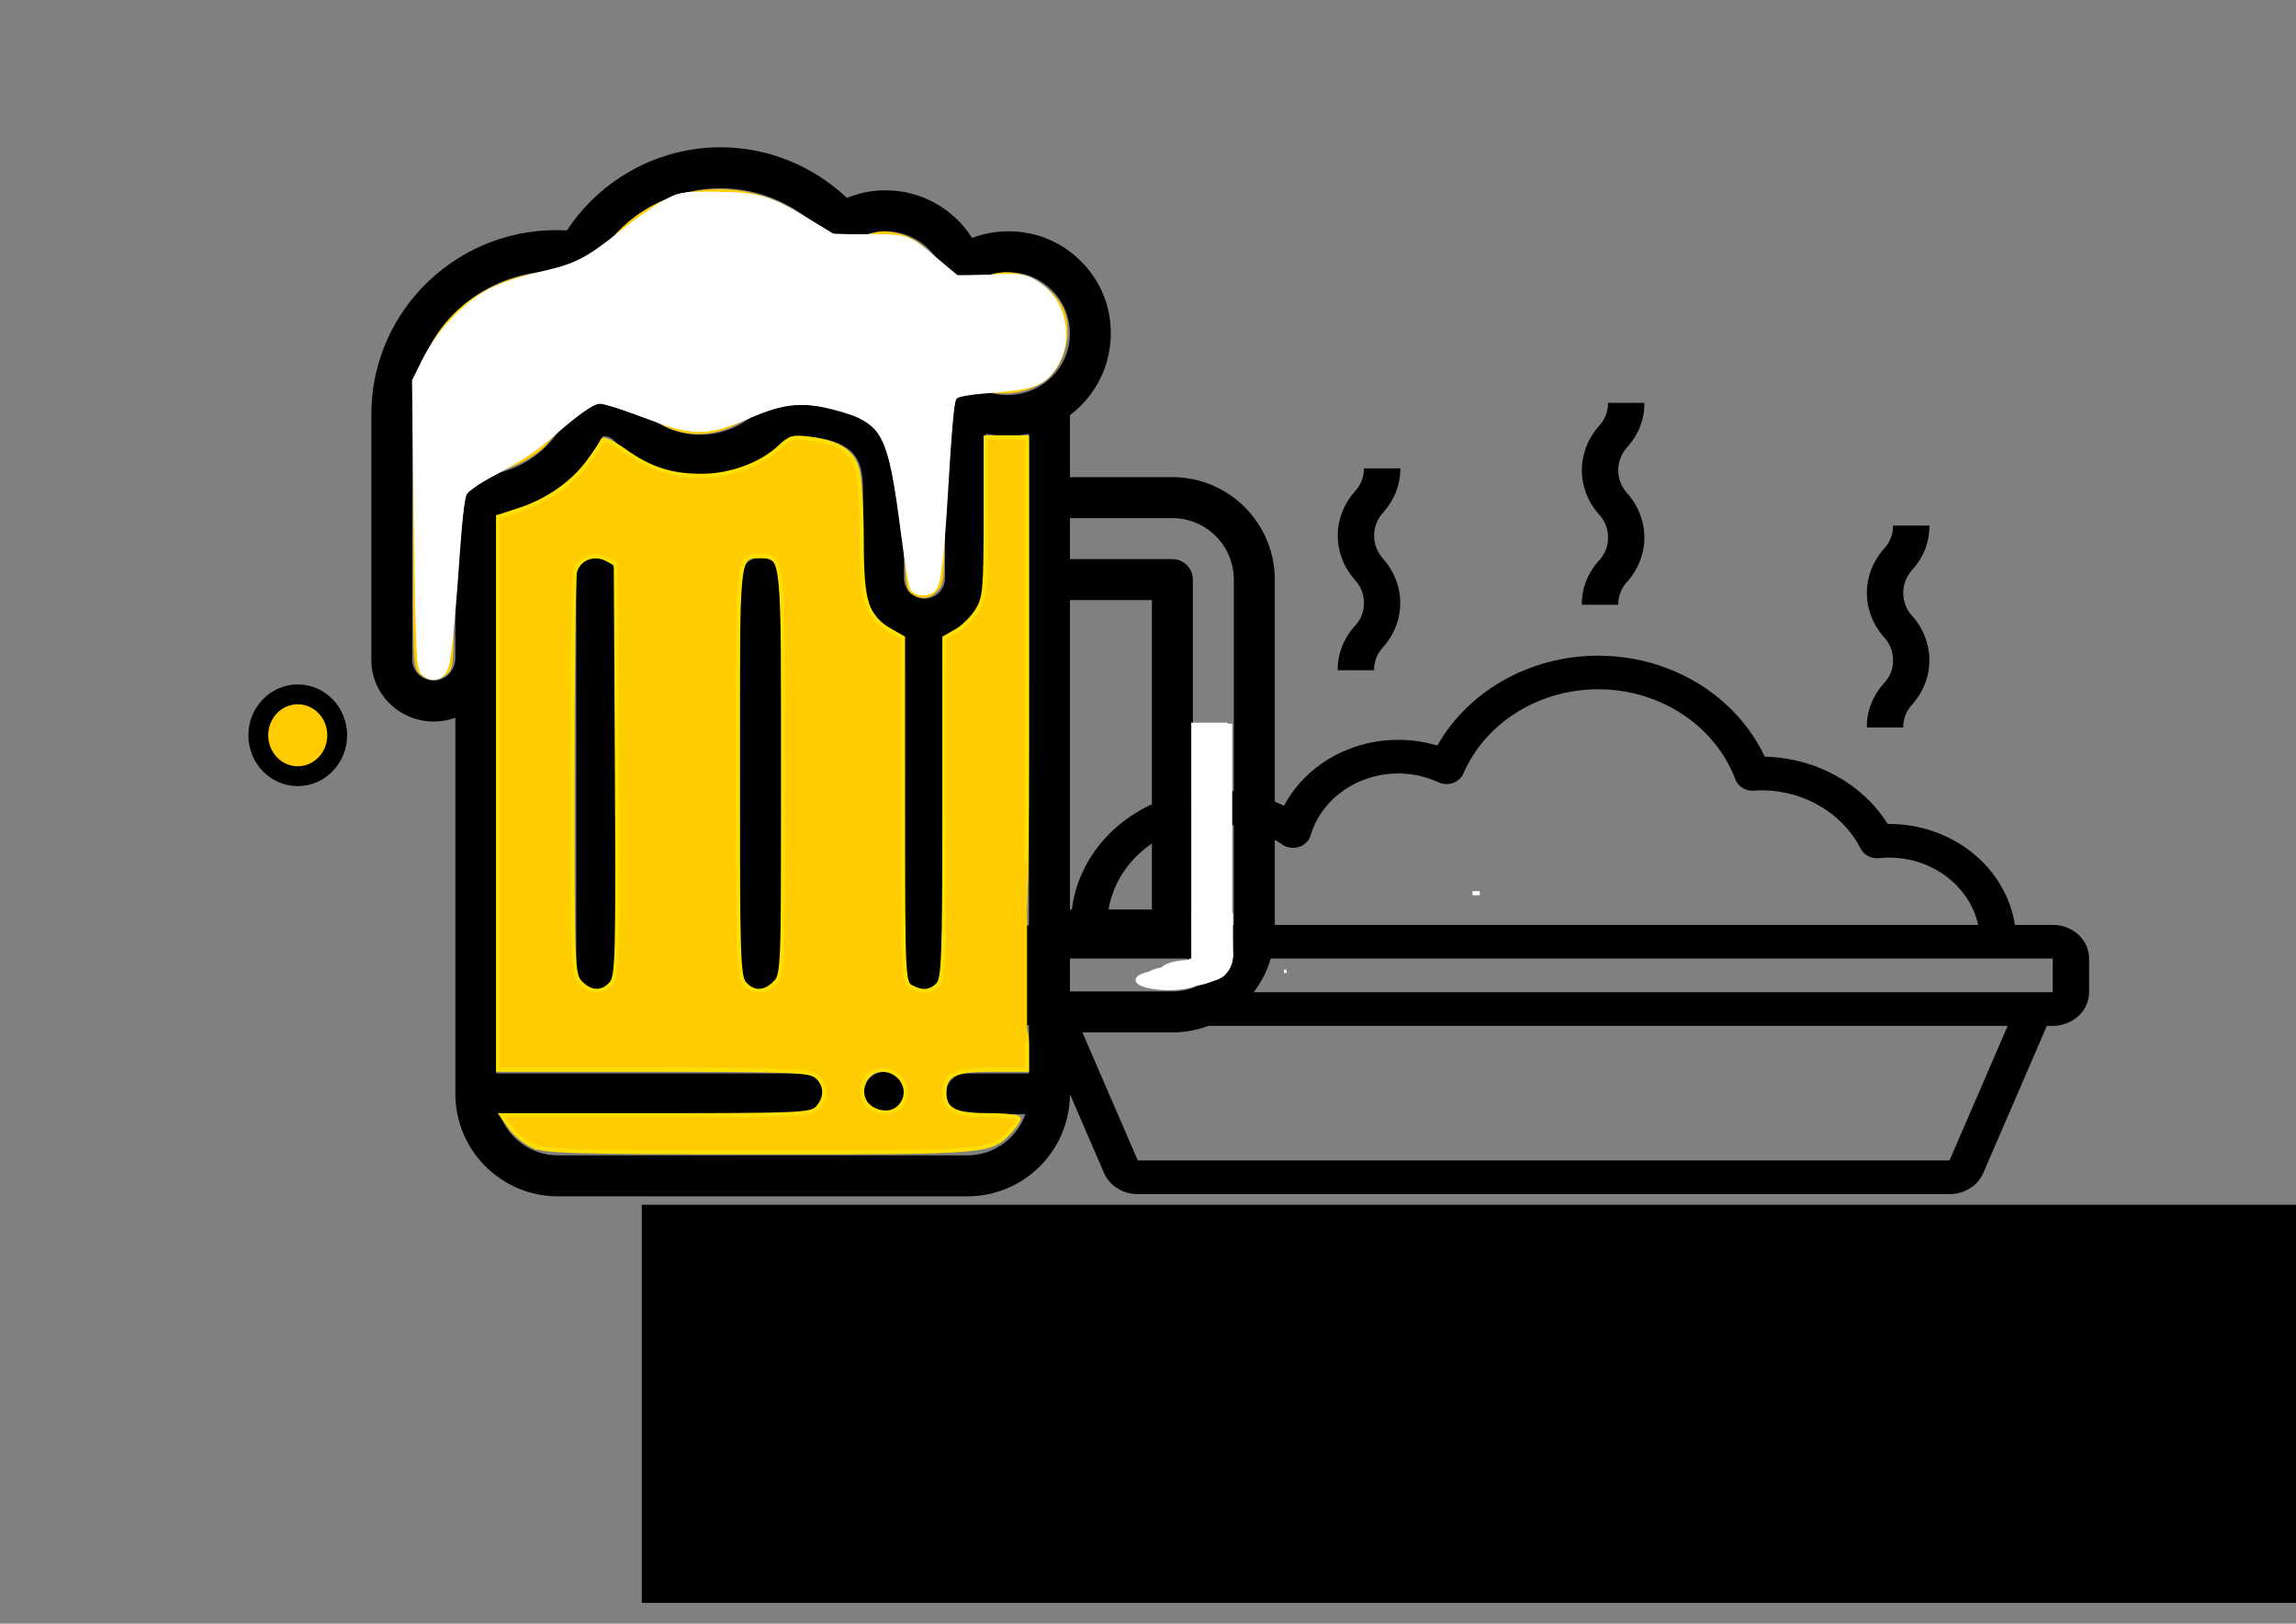 <?xml version="1.0" encoding="UTF-8" standalone="no"?>
<!-- Created with Inkscape (http://www.inkscape.org/) -->

<svg
   xmlns:dc="http://purl.org/dc/elements/1.1/"
   xmlns:cc="http://creativecommons.org/ns#"
   xmlns:rdf="http://www.w3.org/1999/02/22-rdf-syntax-ns#"
   xmlns:svg="http://www.w3.org/2000/svg"
   xmlns="http://www.w3.org/2000/svg"
   xmlns:sodipodi="http://sodipodi.sourceforge.net/DTD/sodipodi-0.dtd"
   xmlns:inkscape="http://www.inkscape.org/namespaces/inkscape"
   width="297mm"
   height="210mm"
   viewBox="0 0 297 210"
   version="1.1"
   id="svg192"
   inkscape:version="0.92.4 (5da689c313, 2019-01-14)"
   sodipodi:docname="Beer++logo.svg">
  <rect x="0" y="0" width="297" height="210" fill="#808080" stroke="none"/>
  <defs
     id="defs186" />
  <sodipodi:namedview
     id="base"
     pagecolor="#ffffff"
     bordercolor="#666666"
     borderopacity="1.0"
     inkscape:pageopacity="0.0"
     inkscape:pageshadow="2"
     inkscape:zoom="0.35"
     inkscape:cx="353.47968"
     inkscape:cy="573.24028"
     inkscape:document-units="mm"
     inkscape:current-layer="layer1"
     showgrid="false"
     inkscape:lockguides="true"
     inkscape:window-width="1296"
     inkscape:window-height="704"
     inkscape:window-x="70"
     inkscape:window-y="27"
     inkscape:window-maximized="1" />
  <g
     inkscape:label="Capa 1"
     inkscape:groupmode="layer"
     id="layer1"
     transform="translate(0,-87)">
    <g
       id="g381"
       transform="matrix(0.265,0,0,0.265,38.629,106.046)">
      <g
         id="g297">
        <g
           id="g295">
          <path
             id="path293"
             d="m 286,451.29 c -5.52,0 -10,4.48 -10,10 0,5.52 4.48,10 10,10 5.52,0 10,-4.48 10,-10 0,-5.52 -4.48,-10 -10,-10 z"
             inkscape:connector-curvature="0" />
        </g>
      </g>
      <g
         id="g303">
        <g
           id="g301">
          <path
             id="path299"
             d="m 145.5,200.29 c -5.523,0 -10,4.477 -10,10 v 191 c 0,5.523 4.477,10 10,10 5.523,0 10,-4.477 10,-10 v -191 c 0,-5.523 -4.477,-10 -10,-10 z"
             inkscape:connector-curvature="0" />
        </g>
      </g>
      <g
         id="g309">
        <g
           id="g307">
          <path
             id="path305"
             d="m 225.5,200.29 c -5.523,0 -10,4.477 -10,10 v 191 c 0,5.523 4.477,10 10,10 5.523,0 10,-4.477 10,-10 v -191 c 0,-5.523 -4.477,-10 -10,-10 z"
             inkscape:connector-curvature="0" />
        </g>
      </g>
      <g
         id="g315">
        <g
           id="g313">
          <path
             id="path311"
             d="m 426.5,161 h -50 V 130.741 C 392.175,118.99 399.625,99.128 395.207,79.517 391.074,61.127 375.894,46.119 357.439,42.172 347.628,40.067 337.747,40.812 328.744,44.235 319.716,30.002 303.862,21 286.5,21 279.956,21 273.561,22.269 267.648,24.711 250.91,8.922 228.843,0 206,0 175.784,0 147.604,15.393 130.97,40.579 78.7,37.687 35.5,79.156 35.5,130.29 v 120 c 0,16.542 13.682,30 30.5,30 3.689,0 7.224,-0.671 10.5,-1.893 V 462 c 0,27.57 22.43,50 50,50 h 200 c 27.57,0 50,-22.43 50,-50 v -30 h 50 c 27.57,0 50,-22.43 50,-50 V 211 c 0,-27.57 -22.43,-50 -50,-50 z m -70,291 h -30.51 c -5.523,0 -10,4.477 -10,10 0,5.523 4.477,9.9 10,9.9 h 28.79 C 350.652,483.539 339.536,492 326.5,492 h -200 c -13.036,0 -24.152,-8.361 -28.28,-20 h 147.79 c 5.523,0 10,-4.477 10,-10 0,-5.523 -4.477,-10 -10,-10 H 96.5 V 250.07 179.506 c 22.463,-3.391 41.914,-17.538 52.14,-38.505 2.086,0 3.924,0.722 5.309,2.081 11.286,11.098 26.22,17.209 42.051,17.209 16.408,0 31.725,-6.495 43.135,-18.295 0.61,-0.632 1.473,-0.995 2.365,-0.995 15.567,0 25.753,3.325 30.277,9.881 3.729,5.405 3.726,12.915 3.723,18.95 v 40.459 c 0,13.036 8.361,24.152 20,28.28 v 162.72 c 0,5.523 4.477,10 10,10 5.523,0 10,-4.477 10,-10 V 238.57 c 11.639,-4.128 20,-15.243 20,-28.28 v -70.464 c 7.005,1.398 14.154,1.407 21,0.007 z M 330.033,116.947 c -3.1,-1.577 -6.796,-1.43 -9.762,0.389 -2.965,1.818 -4.772,5.046 -4.772,8.524 v 84.43 c 0,5.514 -4.486,10 -10,10 -5.514,0 -10,-4.486 -10,-10 v -40.452 c 0.003,-7.876 0.008,-19.779 -7.261,-30.315 C 279.759,127.232 264.034,121 241.5,121 c -6.29,0 -12.396,2.589 -16.749,7.099 -7.602,7.862 -17.813,12.191 -28.751,12.191 -10.553,0 -20.507,-4.073 -28.035,-11.477 C 162.832,123.774 155.969,121 148.64,121 c -7.579,0 -14.623,4.397 -17.946,11.202 -8.382,17.164 -25.35,27.927 -44.28,28.089 -5.489,0.047 -9.915,4.51 -9.915,10 v 79.525 C 76.147,255.705 71.568,260.29 66,260.29 c -5.691,0 -10.5,-4.58 -10.5,-10 v -120 c 0,-38.596 31.582,-69.852 70.407,-69.852 3.017,0 6.05,0.192 9.081,0.581 4.045,0.519 7.998,-1.471 9.993,-5.026 C 157.437,33.792 180.818,20 206,20 c 19.73,0 38.752,8.615 52.187,23.637 3.256,3.642 8.668,4.398 12.799,1.785 C 275.559,42.529 280.924,41 286.5,41 c 12.73,0 24.108,8.061 28.313,20.057 1.023,2.92 3.341,5.203 6.277,6.181 2.935,0.978 6.159,0.542 8.729,-1.182 6.816,-4.57 15.134,-6.107 23.429,-4.327 10.8,2.31 20.03,11.428 22.446,22.179 5.692,25.264 -20.205,45.988 -45.661,33.039 z M 376.5,221 h 40 v 151 h -40 z m 80,161 c 0,16.542 -13.458,30 -30,30 h -50 v -20 h 50 c 5.523,0 10,-4.477 10,-10 V 211 c 0,-5.523 -4.477,-10 -10,-10 h -50 v -20 h 50 c 16.542,0 30,13.458 30,30 z"
             inkscape:connector-curvature="0" />
        </g>
      </g>
      <g
         id="g317" />
      <g
         id="g319" />
      <g
         id="g321" />
      <g
         id="g323" />
      <g
         id="g325" />
      <g
         id="g327" />
      <g
         id="g329" />
      <g
         id="g331" />
      <g
         id="g333" />
      <g
         id="g335" />
      <g
         id="g337" />
      <g
         id="g339" />
      <g
         id="g341" />
      <g
         id="g343" />
      <g
         id="g345" />
    </g>
    <flowRoot
       xml:space="preserve"
       id="flowRoot383"
       style="font-style:normal;font-variant:normal;font-weight:normal;font-stretch:normal;font-size:40px;line-height:1.25;font-family:'Baloo Tamma';-inkscape-font-specification:'Baloo Tamma';letter-spacing:0px;word-spacing:0px;fill:#000000;fill-opacity:1;stroke:none"><flowRegion
         id="flowRegion385"
         style="font-style:normal;font-variant:normal;font-weight:normal;font-stretch:normal;font-family:'Baloo Tamma';-inkscape-font-specification:'Baloo Tamma'"><rect
           id="rect387"
           width="862.857"
           height="188.571"
           x="88.571"
           y="596.558"
           style="font-style:normal;font-variant:normal;font-weight:normal;font-stretch:normal;font-family:'Baloo Tamma';-inkscape-font-specification:'Baloo Tamma'" /></flowRegion><flowPara
         id="flowPara389" /></flowRoot>    <flowRoot
       xml:space="preserve"
       id="flowRoot391"
       style="font-style:normal;font-variant:normal;font-weight:normal;font-stretch:normal;font-size:160px;line-height:1.25;font-family:'Baloo Tamma';-inkscape-font-specification:'Baloo Tamma';letter-spacing:0px;word-spacing:0px;fill:#000000;fill-opacity:1;stroke:none"
       transform="matrix(0.265,0,0,0.265,70.908,87)"><flowRegion
         id="flowRegion393"
         style="font-style:normal;font-variant:normal;font-weight:normal;font-stretch:normal;font-size:160px;font-family:'Baloo Tamma';-inkscape-font-specification:'Baloo Tamma'"><rect
           id="rect395"
           width="954.286"
           height="194.286"
           x="45.714"
           y="587.987"
           style="font-style:normal;font-variant:normal;font-weight:normal;font-stretch:normal;font-size:160px;font-family:'Baloo Tamma';-inkscape-font-specification:'Baloo Tamma'" /></flowRegion><flowPara
         id="flowPara397"> Beer ++</flowPara></flowRoot>    <g
       id="g559"
       transform="matrix(0.294,0,0,0.272,129.117,136.853)">
      <path
         id="path539"
         d="M 464,256.5 H 447.359 C 443.387,228.973 419.812,208.531 392,208.5 h -0.617 c -11.258,-19.332 -31.738,-31.445 -54.102,-32 -12.285,-28.188 -39.645,-46.832 -70.367,-47.953 -30.727,-1.121 -59.375,15.477 -73.684,42.688 C 187.672,169.41 181.852,168.488 176,168.5 154.652,168.535 135.176,180.695 125.77,199.859 116.598,195.008 106.375,192.48 96,192.5 c -35.328,0.039 -63.961,28.672 -64,64 H 16 c -8.836,0 -16,7.164 -16,16 v 16 c 0,8.836 7.164,16 16,16 h 2.586 l 28,69.938 c 2.406,6.082 8.289,10.074 14.828,10.062 H 418.586 c 6.547,0.023 12.441,-3.969 14.855,-10.055 L 461.414,304.5 H 464 c 8.836,0 16,-7.164 16,-16 v -16 c 0,-8.836 -7.164,-16 -16,-16 z m -368,-48 c 10.453,-0.012 20.621,3.41 28.938,9.742 2.117,1.605 4.895,2.047 7.41,1.188 2.512,-0.859 4.438,-2.91 5.133,-5.473 C 142.227,196.586 157.992,184.531 176,184.5 c 6.148,-0.012 12.215,1.426 17.703,4.191 2.004,1 4.332,1.113 6.422,0.316 2.09,-0.797 3.75,-2.43 4.578,-4.508 9.961,-24.707 34.195,-40.648 60.824,-40.016 26.633,0.637 50.078,17.719 58.848,42.871 1.242,3.531 4.762,5.73 8.48,5.297 1.043,-0.113 2.094,-0.164 3.145,-0.152 18.625,0.086 35.543,10.875 43.48,27.727 1.496,3.184 4.895,5.012 8.375,4.512 1.375,-0.176 2.758,-0.254 4.145,-0.238 19,0.023 35.371,13.387 39.199,32 H 48 c 0.027,-26.5 21.5,-47.973 48,-48 z m 322.586,160 H 61.426 l -25.602,-64 H 444.184 Z M 16,288.5 v -16 h 448 v 16 z m 0,0"
         inkscape:connector-curvature="0" />
      <path
         id="path541"
         d="m 256.812,104.282 h 16 c -0.066,-4.176 1.457,-8.219 4.258,-11.313 9.688,-12.074 9.688,-29.258 0,-41.336 -5.676,-6.492 -5.676,-16.18 0,-22.672 4.793,-5.816 7.367,-13.145 7.266,-20.68 h -16 c 0.062,4.18 -1.457,8.23 -4.258,11.336 -9.684,12.086 -9.684,29.273 0,41.359 2.793,3.098 4.312,7.137 4.258,11.305 0.086,4.176 -1.441,8.223 -4.258,11.305 -4.801,5.816 -7.379,13.152 -7.266,20.695 z m 0,0"
         inkscape:connector-curvature="0" />
      <path
         id="path543"
         d="m 382.207,162.645 h 16 c -0.066,-4.176 1.457,-8.219 4.258,-11.313 9.688,-12.074 9.688,-29.258 0,-41.336 -5.676,-6.492 -5.676,-16.18 0,-22.672 4.793,-5.816 7.367,-13.145 7.266,-20.68 h -16 c 0.062,4.18 -1.457,8.23 -4.258,11.336 -9.684,12.086 -9.684,29.273 0,41.359 2.793,3.098 4.312,7.137 4.258,11.305 0.086,4.176 -1.441,8.223 -4.258,11.305 -4.801,5.816 -7.379,13.152 -7.266,20.695 z m 0,0"
         inkscape:connector-curvature="0" />
      <path
         id="path545"
         d="m 149.401,135.409 h 16 c -0.066,-4.176 1.457,-8.219 4.258,-11.313 9.688,-12.074 9.688,-29.258 0,-41.336 -5.676,-6.492 -5.676,-16.18 0,-22.672 4.793,-5.816 7.367,-13.145 7.266,-20.68 h -16 c 0.062,4.18 -1.457,8.23 -4.258,11.336 -9.684,12.086 -9.684,29.273 0,41.359 2.793,3.098 4.312,7.137 4.258,11.305 0.086,4.176 -1.441,8.223 -4.258,11.305 -4.801,5.816 -7.379,13.152 -7.266,20.695 z m 0,0"
         inkscape:connector-curvature="0" />
    </g>
    <path
       style="fill:#ffcc00;fill-opacity:0.995;stroke:#ffdf00;stroke-width:0.535;stroke-opacity:1"
       d="m 68.824,235.159 c -0.965,-0.476 -2.244,-1.553 -2.843,-2.393 l -1.088,-1.529 h 19.999 c 18.696,0 20.056,-0.064 20.883,-0.978 1.161,-1.282 1.123,-2.918 -0.093,-4.018 -0.873,-0.79 -3.127,-0.885 -21.114,-0.885 h -20.137 v -35.753 -35.753 l 2.774,-0.907 c 3.62,-1.184 6.872,-3.459 8.913,-6.234 0.903,-1.228 1.721,-2.471 1.818,-2.762 0.097,-0.291 1.368,0.316 2.824,1.349 3.39,2.406 6.116,3.276 10.167,3.246 3.664,-0.028 7.645,-1.522 9.961,-3.74 1.268,-1.215 1.743,-1.343 3.885,-1.049 3.74,0.513 5.491,1.644 6.135,3.961 0.306,1.102 0.559,5.251 0.561,9.22 0.006,8.034 0.594,9.861 3.751,11.657 l 1.589,0.904 0.003,22.298 c 0.003,21.497 0.041,22.318 1.037,22.852 1.45,0.776 2.495,0.69 3.471,-0.287 0.736,-0.736 0.84,-3.557 0.843,-22.852 l 0.003,-22.012 1.589,-0.904 c 0.874,-0.497 2.074,-1.7 2.667,-2.673 0.982,-1.611 1.078,-2.682 1.08,-12.058 l 0.002,-10.29 h 2.673 2.673 v 31.538 c 0,25.834 -0.128,31.538 -0.709,31.538 -0.39,0 -1.232,0.557 -1.871,1.237 -0.968,1.031 -1.162,1.871 -1.162,5.034 0,4.623 0.238,5.308 2.203,6.324 1.383,0.715 1.539,1.066 1.539,3.455 v 2.659 h -4.505 c -4.913,0 -6.185,0.605 -6.185,2.94 0,2.262 1.304,2.94 5.651,2.94 2.184,0 3.971,0.195 3.971,0.434 0,0.239 -0.515,0.987 -1.145,1.663 -2.514,2.698 -2.721,2.715 -32.38,2.702 -24.402,-0.011 -27.887,-0.115 -29.434,-0.877 z m 48.113,-5.845 c 0.825,-1.812 -0.686,-3.957 -2.787,-3.957 -2.791,0 -3.672,3.891 -1.164,5.137 1.657,0.823 3.256,0.345 3.951,-1.18 z M 79.053,214.218 c 0.809,-0.894 0.877,-3.405 0.751,-27.647 l -0.139,-26.664 -1.279,-0.638 c -1.609,-0.802 -3.579,-0.013 -4.014,1.607 -0.168,0.626 -0.309,12.623 -0.313,26.662 -0.007,24.817 0.022,25.554 1.062,26.593 1.333,1.333 2.774,1.365 3.931,0.086 z m 21.192,-0.086 c 1.04,-1.04 1.069,-1.782 1.069,-27.159 0,-28.217 0.019,-28.032 -2.846,-28.032 -3.151,0 -3.034,-1.076 -3.034,27.819 0,23.895 0.086,26.581 0.885,27.463 1.153,1.274 2.595,1.24 3.926,-0.092 z"
       inkscape:connector-curvature="0"
       id="path5341" />
    <rect
       style="fill:#ffffff;fill-opacity:1;stroke:#ffffff;stroke-width:0.267;stroke-opacity:0"
       id="rect5501"
       width="5.147"
       height="26.533"
       x="154.112"
       y="180.728"
       ry="0.059" />
    <path
       style="fill:#ffffff;fill-opacity:1;stroke:#ffffff;stroke-width:0.067;stroke-opacity:1"
       d="m 153.879,193.858 v -13.363 h 2.439 2.439 v 13.363 13.363 h -2.439 -2.439 z m 4.677,-8e-4 v -13.164 l -2.222,0.018 -2.222,0.018 -0.017,13.063 c -0.009,7.185 -0.003,13.1 0.015,13.146 0.025,0.065 0.535,0.084 2.239,0.084 h 2.207 z"
       inkscape:connector-curvature="0"
       id="path5558" />
    <path
       style="fill:#ffffff;fill-opacity:1;stroke:#ffffff;stroke-width:0.179;stroke-opacity:0.99"
       d=""
       id="path5607"
       inkscape:connector-curvature="0"
       transform="matrix(0.265,0,0,0.265,0,87)" />
    <rect
       style="fill:#ffffff;fill-opacity:1;stroke:#ffffff;stroke-width:0.265;stroke-opacity:0.99"
       id="rect5621"
       width="0.252"
       height="0.855"
       x="154.034"
       y="206.262" />
    <rect
       style="fill:#ffffff;fill-opacity:1;stroke:#ffffff;stroke-width:0.279;stroke-opacity:0.99"
       id="rect5623"
       width="5.356"
       height="4.391"
       x="154.004"
       y="205.237" />
    <ellipse
       style="fill:#ffffff;fill-opacity:1;stroke:#ffffff;stroke-width:0.359;stroke-opacity:0.99"
       id="path5629"
       cx="156.817"
       cy="209.319"
       rx="1.707"
       ry="2.776" />
    <ellipse
       style="fill:#ffffff;fill-opacity:1;stroke:#ffffff;stroke-width:0.359;stroke-opacity:0.99"
       id="path5629-6"
       cx="156.605"
       cy="208.801"
       rx="1.707"
       ry="2.776" />
    <ellipse
       style="fill:#ffffff;fill-opacity:1;stroke:#ffffff;stroke-width:0.359;stroke-opacity:0.99"
       id="path5629-6-7"
       cx="157.569"
       cy="209.302"
       rx="1.707"
       ry="2.776" />
    <ellipse
       style="fill:#ffffff;fill-opacity:1;stroke:#ffffff;stroke-width:0.359;stroke-opacity:0.99"
       id="path5629-6-5"
       cx="157.602"
       cy="210.304"
       rx="1.707"
       ry="2.776" />
    <ellipse
       style="fill:#ffffff;fill-opacity:1;stroke:#ffffff;stroke-width:0.359;stroke-opacity:0.99"
       id="path5629-6-3"
       cx="157.636"
       cy="210.371"
       rx="1.707"
       ry="2.776" />
    <ellipse
       style="fill:#ffffff;fill-opacity:1;stroke:#ffffff;stroke-width:0.268;stroke-opacity:0.99"
       id="path5629-6-56"
       cx="156.934"
       cy="212.058"
       rx="1.752"
       ry="1.502" />
    <ellipse
       style="fill:#ffffff;fill-opacity:1;stroke:#ffffff;stroke-width:0.209;stroke-opacity:0.99"
       id="path5629-6-2"
       cx="156.867"
       cy="212.493"
       rx="1.782"
       ry="0.897" />
    <ellipse
       style="fill:#ffffff;fill-opacity:1;stroke:#ffffff;stroke-width:0.282;stroke-opacity:0.99"
       id="path5629-6-9"
       cx="154.662"
       cy="212.844"
       rx="3.75"
       ry="0.777" />
    <ellipse
       style="fill:#ffffff;fill-opacity:1;stroke:#ffffff;stroke-width:0.356;stroke-opacity:0.99"
       id="path5629-6-1"
       cx="154.428"
       cy="212.443"
       rx="4.08"
       ry="1.14" />
    <ellipse
       style="fill:#ffffff;fill-opacity:1;stroke:#ffffff;stroke-width:0.356;stroke-opacity:0.99"
       id="path5629-6-1-0"
       cx="153.961"
       cy="212.81"
       rx="4.08"
       ry="1.14" />
    <ellipse
       style="fill:#ffffff;fill-opacity:1;stroke:#ffffff;stroke-width:0.356;stroke-opacity:0.99"
       id="path5629-6-1-9"
       cx="153.927"
       cy="212.944"
       rx="4.08"
       ry="1.14" />
    <ellipse
       style="fill:#ffffff;fill-opacity:1;stroke:#ffffff;stroke-width:0.356;stroke-opacity:0.99"
       id="path5629-6-1-3"
       cx="152.524"
       cy="213.244"
       rx="4.08"
       ry="1.14" />
    <ellipse
       style="fill:#ffffff;fill-opacity:1;stroke:#ffffff;stroke-width:0.356;stroke-opacity:0.99"
       id="path5629-6-1-6"
       cx="154.295"
       cy="212.743"
       rx="4.08"
       ry="1.14" />
    <ellipse
       style="fill:#ffffff;fill-opacity:1;stroke:#ffffff;stroke-width:0.356;stroke-opacity:0.99"
       id="path5629-6-1-6-0"
       cx="152.958"
       cy="213.278"
       rx="4.08"
       ry="1.14" />
    <ellipse
       style="fill:#ffffff;fill-opacity:1;stroke:#ffffff;stroke-width:0.356;stroke-opacity:0.99"
       id="path5629-6-1-6-6"
       cx="151.154"
       cy="213.746"
       rx="4.08"
       ry="1.14" />
    <rect
       style="fill:#ffffff;fill-opacity:1;stroke:#ffffff;stroke-width:0.265;stroke-opacity:0.99"
       id="rect5799"
       width="2.205"
       height="3.074"
       x="153.994"
       y="208.768" />
    <rect
       style="fill:#ffffff;fill-opacity:1;stroke:#ffffff;stroke-width:0.265;stroke-opacity:0.99"
       id="rect5801"
       width="0.067"
       height="0.167"
       x="166.222"
       y="212.543" />
    <rect
       style="fill:#000000;fill-opacity:1;stroke:#000000;stroke-width:0.237;stroke-opacity:0"
       id="rect5805"
       width="0.642"
       height="32.061"
       x="153.454"
       y="178.916" />
    <path
       style="fill:#ffffff;fill-opacity:1;stroke:#ffffff;stroke-width:0.094;stroke-opacity:0"
       d="m 156.284,185.347 c 0,-1.024 0.011,-1.087 0.189,-1.087 0.178,0 0.189,0.063 0.189,1.087 0,1.024 -0.011,1.087 -0.189,1.087 -0.178,0 -0.189,-0.063 -0.189,-1.087 z"
       id="path5807"
       inkscape:connector-curvature="0" />
    <rect
       style="fill:#ffffff;fill-opacity:1;stroke:#ffffff;stroke-width:0.265;stroke-opacity:1"
       id="rect5815"
       width="4.973"
       height="26.388"
       x="154.287"
       y="180.728" />
    <rect
       style="fill:#ffffff;fill-opacity:1;stroke:#ffffff;stroke-width:0.265;stroke-opacity:1"
       id="rect5817"
       width="0.668"
       height="0.267"
       x="190.61"
       y="202.387" />
    <rect
       style="fill:#ffcc00;fill-opacity:0.996;stroke:#ffcc00;stroke-width:0.265;stroke-opacity:0.996"
       id="rect5819"
       width="7.213"
       height="22.852"
       x="125.506"
       y="198.764" />
    <path
       style="fill:#ffffff;fill-opacity:0.996;stroke:#ffcc00;stroke-width:0.378;stroke-opacity:0.996"
       d="m 54.365,173.991 c -0.735,-0.735 -0.756,-1.257 -0.751,-18.426 0.005,-19.319 0.038,-19.675 2.238,-23.802 3.175,-5.957 9.624,-9.554 17.131,-9.554 3.124,0 3.43,-0.161 5.132,-2.699 6.1,-9.097 19.047,-10.545 27.319,-3.056 1.12,1.014 2.319,1.948 2.663,2.074 0.344,0.126 1.819,-0.186 3.277,-0.693 2.367,-0.823 2.861,-0.877 4.615,-0.501 2.131,0.457 4.344,2.134 5.277,3.998 1.405,2.809 2.705,3.323 5.213,2.062 2.14,-1.075 3.856,-1.257 5.962,-0.632 2.051,0.609 4.374,2.667 5.056,4.48 1.022,2.715 0.154,6.517 -1.93,8.462 -2.069,1.93 -6.025,2.579 -8.761,1.435 -1.9,-0.794 -3.007,-0.708 -3.961,0.308 -0.808,0.86 -0.822,1.076 -0.822,12.8 0,11.492 -0.029,11.962 -0.783,12.921 -0.867,1.103 -2.088,1.278 -3.208,0.46 -0.673,-0.491 -0.753,-1.207 -0.971,-8.599 -0.131,-4.435 -0.435,-8.697 -0.677,-9.471 -1.262,-4.049 -5.394,-6.875 -10.81,-7.394 -4.121,-0.395 -5.781,-0.003 -7.903,1.864 -4.187,3.686 -9.746,3.908 -13.685,0.547 -2.152,-1.836 -3.741,-2.534 -5.807,-2.55 -2.46,-0.019 -3.925,0.905 -5.484,3.46 -0.698,1.143 -1.833,2.621 -2.523,3.284 -1.563,1.501 -4.864,3.053 -7.111,3.341 -4.676,0.601 -4.538,0.172 -4.538,14.151 0,10.469 -0.035,11.008 -0.756,11.729 -0.416,0.416 -1.181,0.756 -1.701,0.756 -0.52,0 -1.285,-0.34 -1.701,-0.756 z"
       id="path6663"
       inkscape:connector-curvature="0" />
    <path
       style="fill:#ffffff;fill-opacity:0.996;stroke:#ffcc00;stroke-width:0.378;stroke-opacity:0.996"
       d="m 54.694,173.744 c -0.418,-0.503 -0.54,-3.756 -0.627,-16.725 -0.06,-8.855 0.052,-17.434 0.248,-19.063 1.073,-8.927 8.772,-15.302 18.57,-15.377 1.351,-0.011 2.829,-0.226 3.284,-0.479 0.455,-0.253 1.539,-1.453 2.408,-2.666 3.977,-5.553 11.11,-8.384 17.817,-7.069 3.189,0.625 5.633,1.836 8.781,4.351 2.828,2.259 3.411,2.406 5.933,1.494 4.084,-1.476 7.59,-0.261 9.968,3.456 1.866,2.917 2.476,3.112 5.965,1.908 3.214,-1.109 4.455,-1.041 6.958,0.384 2.04,1.161 3.196,2.813 3.431,4.901 0.413,3.667 -1.591,7.079 -4.706,8.012 -2.059,0.617 -3.482,0.577 -6.183,-0.174 -2.206,-0.613 -2.304,-0.609 -3.293,0.129 -0.56,0.418 -1.134,1.171 -1.274,1.672 -0.14,0.501 -0.272,5.878 -0.292,11.949 -0.04,11.761 -0.184,12.796 -1.835,13.211 -1.812,0.455 -2.054,-0.339 -2.396,-7.87 -0.432,-9.499 -0.584,-10.536 -1.841,-12.518 -2.043,-3.222 -5.922,-5.115 -11.187,-5.46 -3.398,-0.223 -4.7,0.21 -8.225,2.731 -2.812,2.012 -5.834,2.588 -8.61,1.643 -0.707,-0.241 -2.519,-1.293 -4.027,-2.338 -2.359,-1.635 -3.045,-1.922 -4.914,-2.053 -2.75,-0.192 -4.053,0.619 -6.709,4.178 -1.04,1.394 -2.549,2.981 -3.353,3.527 -1.683,1.144 -5.077,2.416 -6.445,2.416 -1.424,0 -2.723,0.728 -3.277,1.837 -0.364,0.727 -0.554,4.029 -0.703,12.186 -0.218,11.923 -0.304,12.436 -2.094,12.436 -0.469,0 -1.086,-0.281 -1.371,-0.625 z"
       id="path6665"
       inkscape:connector-curvature="0" />
    <path
       style="fill:#ffffff;fill-opacity:0.996;stroke:#ffffff;stroke-width:0.378;stroke-opacity:1"
       d="m 55.133,173.628 c -0.469,-0.297 -0.577,-2.757 -0.698,-15.964 -0.164,-17.816 0.065,-21.052 1.741,-24.634 2.833,-6.054 8.129,-9.369 16.07,-10.058 l 3.8,-0.33 3.428,-3.588 c 3.696,-3.868 5.663,-5.11 9.765,-6.162 4.908,-1.259 9.876,-0.085 14.902,3.522 3.904,2.801 4.274,2.916 6.959,2.162 2.764,-0.776 5.505,-0.558 7.079,0.563 0.642,0.457 1.904,1.802 2.804,2.989 1.916,2.526 2.608,2.723 6.17,1.759 3.175,-0.86 5.466,-0.59 7.276,0.856 2.739,2.188 3.432,5.329 1.862,8.438 -1.652,3.27 -4.4,4.253 -9.154,3.275 -2.663,-0.548 -3.11,-0.555 -3.861,-0.063 -1.666,1.091 -1.754,1.718 -1.981,14.011 -0.227,12.298 -0.332,13.004 -1.924,13.004 -0.368,0 -0.784,-0.298 -0.925,-0.661 -0.141,-0.364 -0.485,-4.364 -0.766,-8.888 -0.432,-6.977 -0.633,-8.482 -1.322,-9.905 -1.579,-3.261 -5.215,-5.501 -10.177,-6.269 -4.213,-0.652 -6.123,-0.169 -10.302,2.604 -4.401,2.92 -6.631,2.717 -12.927,-1.177 -2.613,-1.616 -4.743,-2.033 -6.833,-1.336 -1.135,0.379 -2.169,1.302 -4.327,3.86 -3.094,3.669 -5.421,5.127 -9.382,5.878 -2.517,0.477 -3.418,1.055 -3.894,2.497 -0.211,0.638 -0.533,5.997 -0.717,11.909 -0.184,5.912 -0.455,11.047 -0.602,11.411 -0.292,0.721 -1.191,0.852 -2.064,0.299 z"
       id="path6667"
       inkscape:connector-curvature="0" />
    <path
       style="fill:#ffffff;fill-opacity:0.996;stroke:#ffffff;stroke-width:0.378;stroke-opacity:1"
       d="m 54.859,173.518 c -0.495,-0.765 -0.609,-32.807 -0.128,-35.908 0.552,-3.557 2.169,-6.831 4.555,-9.223 3.404,-3.412 7.495,-5.086 13.733,-5.619 l 2.969,-0.253 3.354,-3.49 c 3.607,-3.753 5.738,-5.151 9.243,-6.064 5.711,-1.488 10.369,-0.355 16.615,4.039 2.465,1.734 2.767,1.849 4.35,1.645 7.359,-0.947 7.806,-0.828 11.14,2.97 1.185,1.35 2.455,2.55 2.822,2.666 0.367,0.116 2.041,-0.117 3.721,-0.518 3.448,-0.824 4.997,-0.656 7.073,0.767 2.683,1.838 3.56,5.334 2.121,8.452 -1.689,3.658 -4.072,4.507 -9.87,3.513 -2.649,-0.454 -2.665,-0.452 -3.674,0.558 -0.996,0.996 -1.019,1.129 -1.289,7.543 -0.151,3.591 -0.288,8.656 -0.303,11.254 -0.034,5.78 -0.439,7.56 -1.72,7.56 -0.498,0 -1.008,-0.168 -1.135,-0.373 -0.127,-0.205 -0.487,-3.989 -0.8,-8.41 -0.313,-4.421 -0.747,-8.718 -0.965,-9.549 -0.568,-2.172 -3.667,-5.132 -6.554,-6.261 -1.826,-0.714 -3.006,-0.89 -6.058,-0.904 l -3.79,-0.017 -3.58,2.079 c -3.416,1.983 -3.702,2.079 -6.238,2.079 -2.531,0 -2.828,-0.098 -6.237,-2.066 -3.097,-1.788 -3.902,-2.087 -5.983,-2.22 l -2.404,-0.154 -3.832,3.973 c -4.252,4.408 -5.013,4.898 -9.227,5.948 -1.827,0.455 -3.157,1.017 -3.55,1.5 -0.758,0.93 -0.963,3.137 -1.413,15.196 -0.184,4.921 -0.447,9.131 -0.585,9.355 -0.345,0.559 -1.983,0.513 -2.358,-0.066 z"
       id="path7212"
       inkscape:connector-curvature="0" />
    <path
       style="fill:#ffffff;fill-opacity:0.996;stroke:#ffffff;stroke-width:0.378;stroke-opacity:1"
       d="m 54.873,173.54 c -0.482,-0.747 -0.614,-33.953 -0.145,-36.52 0.573,-3.133 2.494,-6.769 4.732,-8.953 3.283,-3.205 7.453,-4.88 13.297,-5.343 l 3.084,-0.244 3.412,-3.505 c 2.716,-2.791 4.003,-3.797 6.314,-4.939 2.598,-1.284 3.273,-1.451 6.426,-1.589 4.704,-0.206 7.543,0.656 12.083,3.666 1.867,1.238 3.65,2.296 3.962,2.35 0.312,0.054 2.051,-0.036 3.865,-0.201 4.94,-0.448 5.499,-0.254 8.673,3.016 3.074,3.167 3.055,3.162 7.527,2.201 l 2.883,-0.62 2.073,0.949 c 2.772,1.269 3.828,2.786 4.006,5.755 0.111,1.859 -0.032,2.601 -0.771,3.985 -1.657,3.103 -4.548,3.985 -9.845,3.006 -2.374,-0.439 -3.351,-0.147 -4.083,1.22 -0.271,0.506 -0.555,4.907 -0.762,11.803 -0.181,6.048 -0.511,11.644 -0.733,12.436 -0.353,1.262 -0.529,1.426 -1.42,1.323 -1.271,-0.147 -1.351,-0.544 -2.14,-10.632 -0.358,-4.577 -0.791,-7.885 -1.113,-8.504 -0.893,-1.718 -3.334,-3.904 -5.513,-4.94 -1.78,-0.846 -2.689,-1.006 -6.323,-1.114 l -4.244,-0.127 -2.182,1.312 c -4.528,2.723 -5.316,3.002 -8.007,2.834 -2.158,-0.134 -2.943,-0.414 -5.891,-2.099 -3.969,-2.268 -6.718,-2.875 -8.308,-1.833 -0.523,0.343 -2.352,2.083 -4.065,3.867 -3.374,3.515 -5.253,4.68 -9.108,5.648 -1.362,0.342 -2.762,0.938 -3.111,1.323 -0.789,0.872 -1.147,4.357 -1.5,14.597 -0.324,9.401 -0.444,10.096 -1.761,10.25 -0.545,0.064 -1.134,-0.106 -1.309,-0.378 z"
       id="path7214"
       inkscape:connector-curvature="0" />
    <path
       style="fill:#ffffff;fill-opacity:0.996;stroke:#ffffff;stroke-width:0.378;stroke-opacity:1"
       d="m 54.553,172.384 c -0.13,-0.884 -0.182,-9.444 -0.118,-19.023 l 0.118,-17.416 1.608,-3.244 c 3.087,-6.229 7.947,-9.209 16.408,-10.062 l 3.275,-0.33 3.528,-3.561 c 5.35,-5.4 9.885,-7.176 16.137,-6.318 2.934,0.403 4.871,1.235 9.145,3.933 l 3.289,2.075 4.383,-0.25 c 4.291,-0.245 4.415,-0.229 5.875,0.737 0.82,0.543 1.949,1.586 2.508,2.319 0.559,0.733 1.59,1.687 2.291,2.12 1.251,0.773 1.335,0.776 4.35,0.161 3.628,-0.74 5.004,-0.555 7.087,0.954 2.026,1.468 2.705,2.867 2.698,5.555 -0.007,2.496 -1.004,4.635 -2.767,5.936 -0.956,0.706 -1.593,0.791 -5.892,0.791 -5.322,0 -5.854,0.187 -6.218,2.187 -0.122,0.668 -0.396,6.012 -0.609,11.874 -0.213,5.863 -0.552,11.093 -0.754,11.623 -0.484,1.273 -2.15,1.345 -2.614,0.113 -0.176,-0.468 -0.606,-4.252 -0.955,-8.41 -0.349,-4.158 -0.806,-8.212 -1.017,-9.01 -0.499,-1.89 -3.194,-4.579 -5.776,-5.761 -1.525,-0.698 -2.94,-0.972 -5.982,-1.158 l -3.984,-0.244 -3.542,2.03 c -3.155,1.808 -3.825,2.046 -6.133,2.178 -2.502,0.143 -2.727,0.08 -6.531,-1.839 -4.261,-2.15 -6.539,-2.772 -8.045,-2.2 -0.526,0.2 -2.749,2.112 -4.941,4.249 -3.662,3.571 -4.198,3.954 -6.624,4.727 -3.802,1.212 -5.4,1.942 -5.644,2.578 -0.323,0.841 -0.887,8.539 -1.171,15.966 -0.139,3.632 -0.4,6.991 -0.58,7.465 -0.239,0.63 -0.63,0.862 -1.448,0.862 -1.029,0 -1.139,-0.131 -1.356,-1.606 z"
       id="path7216"
       inkscape:connector-curvature="0" />
    <path
       style="fill:#ffffff;fill-opacity:0.996;stroke:#ffffff;stroke-width:0.378;stroke-opacity:1"
       d="m 55.499,174.072 c -0.312,-0.107 -0.692,-0.382 -0.845,-0.61 -0.153,-0.229 -0.28,-8.712 -0.283,-18.853 l -0.006,-18.437 1.318,-2.778 c 3.119,-6.572 7.914,-9.725 16.447,-10.815 l 3.591,-0.459 3.654,-3.507 c 4.047,-3.884 6.94,-5.579 10.699,-6.266 4.605,-0.842 8.49,0.206 14.706,3.967 l 3.451,2.088 3.328,-0.343 c 1.831,-0.189 3.53,-0.282 3.777,-0.207 0.247,0.075 0.934,0.243 1.526,0.374 0.596,0.131 2.317,1.411 3.855,2.866 3.055,2.892 2.925,2.854 7.564,2.183 3.423,-0.495 4.598,-0.23 6.657,1.503 1.54,1.296 2.245,2.849 2.262,4.981 0.018,2.287 -0.277,3.271 -1.444,4.829 -1.525,2.036 -2.58,2.362 -7.639,2.362 -3.508,0 -4.654,0.127 -5.091,0.564 -0.654,0.654 -0.902,2.985 -1.187,11.154 -0.402,11.532 -0.604,13.64 -1.384,14.42 -0.562,0.562 -0.876,0.631 -1.459,0.319 -0.967,-0.518 -0.998,-0.684 -1.886,-10.129 -0.453,-4.822 -0.974,-8.473 -1.299,-9.1 -0.72,-1.393 -3.2,-3.598 -5.184,-4.61 -1.136,-0.579 -2.829,-0.929 -5.804,-1.2 -4.145,-0.377 -4.221,-0.37 -5.704,0.567 -3.898,2.461 -6.281,3.393 -8.638,3.379 -1.981,-0.011 -2.848,-0.283 -6.354,-1.988 -2.592,-1.26 -4.728,-2.038 -5.904,-2.151 l -1.844,-0.177 -4.108,3.856 c -4.401,4.131 -5.325,4.729 -9.352,6.053 -1.429,0.47 -2.89,1.147 -3.248,1.505 -0.745,0.745 -0.933,2.533 -1.527,14.565 -0.216,4.366 -0.475,8.315 -0.578,8.777 -0.212,0.958 -1.23,1.608 -2.067,1.321 z"
       id="path7218"
       inkscape:connector-curvature="0" />
    <path
       style="fill:#ffffff;fill-opacity:0.996;stroke:#ffffff;stroke-width:0.378;stroke-opacity:1"
       d="m 54.97,173.877 c -0.629,-0.46 -0.674,-1.711 -0.694,-19.208 l -0.021,-18.716 1.596,-3.068 c 1.938,-3.725 4.616,-6.504 7.756,-8.05 2.311,-1.138 8.34,-2.612 10.719,-2.622 1.064,-0.004 1.82,-0.549 5.039,-3.629 2.929,-2.803 4.444,-3.938 6.686,-5.008 2.745,-1.311 3.099,-1.384 6.678,-1.376 4.573,0.009 6.435,0.619 11.81,3.866 l 3.703,2.237 3.016,-0.333 c 4.842,-0.535 5.799,-0.258 8.889,2.577 3.29,3.019 3.988,3.31 6.72,2.805 4.335,-0.801 6.495,-0.336 8.632,1.859 1.98,2.034 2.438,5.637 1.059,8.336 -0.265,0.52 -1.019,1.455 -1.675,2.079 -1.173,1.116 -1.274,1.138 -6.365,1.37 -2.845,0.13 -5.209,0.258 -5.254,0.283 -0.599,0.346 -0.906,2.886 -1.224,10.115 -0.566,12.873 -0.745,14.76 -1.493,15.683 -0.827,1.022 -2.134,0.684 -2.466,-0.638 -0.13,-0.517 -0.579,-4.296 -0.998,-8.396 -0.419,-4.101 -0.934,-8.103 -1.144,-8.893 -0.219,-0.822 -1.038,-2.093 -1.913,-2.968 -2.254,-2.254 -4.831,-3.288 -9.247,-3.711 -3.733,-0.357 -3.736,-0.357 -5.814,0.775 -7.338,3.997 -8.762,4.109 -14.958,1.181 -2.276,-1.076 -4.908,-2.061 -5.851,-2.19 l -1.713,-0.235 -4.121,3.875 c -4.112,3.866 -5.229,4.568 -10.587,6.648 -1.201,0.466 -2.049,1.074 -2.327,1.666 -0.322,0.687 -1.641,18.816 -1.641,22.56 0,0.574 -1.069,1.618 -1.656,1.618 -0.257,0 -0.771,-0.221 -1.141,-0.492 z"
       id="path7220"
       inkscape:connector-curvature="0" />
    <path
       style="fill:#ffffff;fill-opacity:0.996;stroke:#ffffff;stroke-width:0.378;stroke-opacity:1"
       d="m 54.728,173.784 c -0.379,-0.457 -0.492,-4.676 -0.519,-19.371 l -0.034,-18.787 1.701,-2.993 c 3.711,-6.53 8.284,-9.299 17.112,-10.362 2.394,-0.288 2.455,-0.325 6.463,-3.945 2.64,-2.384 4.928,-4.085 6.583,-4.894 2.412,-1.18 2.741,-1.24 6.695,-1.219 4.892,0.025 6.495,0.537 11.904,3.797 l 3.461,2.087 3.846,-0.257 c 4.7,-0.314 5.455,-0.046 9.11,3.237 l 2.618,2.352 3.429,-0.288 c 4.552,-0.382 4.986,-0.333 6.861,0.765 3.811,2.234 4.629,7.275 1.788,11.018 -1.445,1.904 -2.861,2.231 -10.213,2.361 l -2.348,0.041 -0.37,1.417 c -0.204,0.78 -0.552,5.585 -0.775,10.678 -0.462,10.556 -0.643,12.324 -1.391,13.513 -0.646,1.027 -1.864,1.109 -2.373,0.159 -0.204,-0.38 -0.638,-3.144 -0.966,-6.142 -1.404,-12.847 -1.396,-12.815 -3.667,-14.954 -2.444,-2.303 -6.234,-3.537 -10.86,-3.537 -1.77,0 -2.689,0.303 -6,1.977 -3.451,1.745 -4.185,1.978 -6.25,1.984 -1.976,0.006 -2.96,-0.269 -6.324,-1.763 -2.191,-0.973 -4.778,-1.97 -5.749,-2.214 l -1.766,-0.445 -4.078,3.737 c -4.606,4.221 -5.62,4.902 -9.421,6.327 -1.483,0.556 -2.965,1.309 -3.294,1.672 -0.465,0.514 -0.725,2.54 -1.175,9.15 -1.056,15.524 -0.962,14.7 -1.727,15.109 -0.99,0.53 -1.713,0.463 -2.273,-0.212 z"
       id="path7222"
       inkscape:connector-curvature="0" />
    <path
       style="fill:#ffffff;fill-opacity:0.996;stroke:#ffffff;stroke-width:0.378;stroke-opacity:1"
       d="m 54.694,173.744 c -0.42,-0.506 -0.543,-4.164 -0.649,-19.246 l -0.13,-18.621 1.405,-2.512 c 3.936,-7.038 7.771,-9.61 16.41,-11.003 3.869,-0.624 3.373,-0.338 8.851,-5.103 1.576,-1.371 3.934,-3.072 5.239,-3.78 2.308,-1.252 2.492,-1.287 6.72,-1.287 5.254,0 6.702,0.437 11.845,3.573 l 3.662,2.233 4.07,-0.215 c 4.806,-0.254 5.193,-0.112 9.037,3.316 l 2.568,2.29 2.604,-0.256 c 4.952,-0.486 6.218,-0.353 7.925,0.832 3.084,2.142 4.12,6.243 2.417,9.575 -1.555,3.044 -3.384,3.764 -9.594,3.778 -3.645,0.009 -3.842,0.05 -4.071,0.859 -0.132,0.468 -0.41,3.997 -0.617,7.843 -0.703,13.068 -1.029,16.282 -1.728,17.054 -0.757,0.837 -1.772,0.919 -2.374,0.194 -0.236,-0.284 -0.863,-4.324 -1.394,-8.977 -0.637,-5.586 -1.202,-8.997 -1.663,-10.04 -1.406,-3.181 -6.056,-5.454 -11.347,-5.546 -3.145,-0.054 -3.292,-0.016 -6.993,1.832 -3.471,1.733 -3.996,1.887 -6.426,1.875 -2.313,-0.011 -3.145,-0.233 -6.615,-1.77 -2.183,-0.967 -4.716,-1.926 -5.629,-2.131 l -1.66,-0.373 -2.876,2.721 c -4.613,4.364 -6.133,5.442 -10.072,7.144 -3.287,1.421 -3.752,1.74 -4.016,2.758 -0.164,0.633 -0.617,5.943 -1.007,11.8 -0.474,7.117 -0.869,10.841 -1.19,11.228 -0.633,0.762 -2.053,0.738 -2.704,-0.046 z"
       id="path7224"
       inkscape:connector-curvature="0" />
    <path
       style="fill:#ffffff;fill-opacity:0.996;stroke:#ffffff;stroke-width:0.378;stroke-opacity:1"
       d="m 54.481,173.896 c -0.168,-0.26 -0.358,-8.987 -0.422,-19.394 l -0.116,-18.922 1.575,-2.732 c 3.439,-5.966 7.525,-8.928 13.971,-10.132 5.7,-1.064 5.878,-1.143 9.356,-4.162 4.047,-3.512 7.274,-5.666 9.316,-6.219 0.887,-0.24 3.251,-0.349 5.552,-0.255 3.638,0.148 4.27,0.288 6.855,1.515 1.567,0.744 3.845,1.997 5.064,2.784 l 2.216,1.431 4.158,-0.096 c 2.287,-0.053 4.599,0.072 5.139,0.277 0.54,0.205 2.311,1.504 3.936,2.885 2.701,2.295 3.071,2.494 4.31,2.315 5.593,-0.809 7.413,-0.587 9.481,1.153 3.41,2.87 3.537,8.353 0.263,11.408 -1.247,1.164 -3.093,1.554 -7.444,1.572 -1.975,0.008 -3.79,0.141 -4.033,0.296 -0.704,0.448 -0.833,1.557 -1.471,12.716 -0.666,11.636 -0.954,13.199 -2.465,13.374 -0.538,0.062 -1.184,-0.135 -1.436,-0.439 -0.252,-0.304 -0.867,-3.878 -1.365,-7.942 -1.39,-11.329 -1.401,-11.369 -4.004,-13.596 -2.101,-1.798 -4.383,-2.544 -8.529,-2.789 l -3.461,-0.204 -3.91,1.828 c -6.019,2.813 -6.969,2.767 -15.438,-0.757 -1.767,-0.735 -3.653,-1.34 -4.192,-1.343 -0.716,-0.005 -2.035,0.966 -4.914,3.616 -3.36,3.094 -4.552,3.921 -8.163,5.668 -2.326,1.125 -4.328,2.205 -4.449,2.401 -0.277,0.448 -0.779,6.094 -1.362,15.334 -0.501,7.926 -0.782,8.882 -2.609,8.882 -0.607,0 -1.241,-0.213 -1.409,-0.472 z"
       id="path7226"
       inkscape:connector-curvature="0" />
    <path
       style="fill:#ffffff;fill-opacity:0.996;stroke:#ffffff;stroke-width:0.378;stroke-opacity:1"
       d="m 55.263,174.354 c -0.513,-0.194 -0.885,-0.757 -1.03,-1.562 -0.125,-0.692 -0.249,-9.354 -0.276,-19.249 -0.055,-20.049 -0.264,-18.292 2.706,-22.679 1.837,-2.713 4.775,-5.349 7.268,-6.52 1.079,-0.507 3.997,-1.367 6.485,-1.91 4.947,-1.081 5.251,-1.244 10.408,-5.564 1.767,-1.48 4.285,-3.201 5.595,-3.824 2.333,-1.109 2.478,-1.129 6.993,-0.952 5.192,0.204 5.774,0.39 11.069,3.537 l 3.435,2.041 4.503,10e-4 c 5.087,0.002 5.155,0.027 9.039,3.394 l 2.268,1.966 3.677,-0.241 c 4.744,-0.311 6.191,0.083 8.159,2.218 3.106,3.37 2.482,9.216 -1.218,11.401 -0.831,0.491 -2.351,0.735 -5.711,0.915 -2.518,0.135 -4.764,0.361 -4.991,0.501 -0.564,0.348 -0.774,2.304 -1.435,13.372 -0.313,5.24 -0.781,10.172 -1.039,10.961 -0.423,1.293 -0.599,1.434 -1.774,1.434 -1.58,0 -1.486,0.339 -2.795,-10.103 -0.609,-4.857 -1.186,-7.972 -1.686,-9.103 -1.412,-3.191 -4.997,-4.979 -10.831,-5.402 -3.028,-0.219 -3.045,-0.215 -6.816,1.583 -6.052,2.886 -6.998,2.829 -16.722,-1.012 -3.737,-1.476 -3.36,-1.611 -8.562,3.065 -3.036,2.728 -4.512,3.735 -7.842,5.345 -2.256,1.091 -4.181,2.247 -4.277,2.568 -0.186,0.624 -0.667,6.27 -1.371,16.082 -0.238,3.326 -0.588,6.341 -0.777,6.7 -0.498,0.947 -1.53,1.382 -2.452,1.033 z"
       id="path7228"
       inkscape:connector-curvature="0" />
    <path
       style="fill:#ffffff;fill-opacity:0.996;stroke:#ffffff;stroke-width:0.378;stroke-opacity:1"
       d="m 54.804,174.052 c -0.648,-0.648 -0.713,-1.929 -0.958,-18.804 -0.217,-14.935 -0.171,-18.413 0.262,-19.844 1.169,-3.863 6.085,-9.421 9.865,-11.151 1.127,-0.516 3.977,-1.368 6.332,-1.893 4.678,-1.042 5.554,-1.517 11.009,-5.961 1.621,-1.32 3.868,-2.867 4.995,-3.437 1.973,-0.998 2.227,-1.031 6.881,-0.898 5.393,0.155 6.467,0.502 12.074,3.906 l 2.795,1.697 4.262,-0.08 c 4.869,-0.091 5.415,0.115 9.319,3.511 l 2.167,1.885 4.117,-0.236 c 3.874,-0.222 4.217,-0.182 5.818,0.681 3.663,1.974 5.023,6.816 2.969,10.57 -1.355,2.477 -3.131,3.204 -8.631,3.532 -3.312,0.198 -4.552,0.408 -4.701,0.796 -0.229,0.596 -0.814,7.892 -1.177,14.686 -0.305,5.7 -0.826,9.622 -1.365,10.271 -0.229,0.276 -0.91,0.502 -1.513,0.502 -1.429,0 -1.582,-0.449 -2.388,-6.993 -0.898,-7.296 -1.635,-11.414 -2.256,-12.602 -1.45,-2.775 -4.506,-4.367 -9.561,-4.982 -3.338,-0.406 -3.535,-0.387 -5.749,0.55 -1.261,0.533 -3.34,1.413 -4.62,1.954 -3.385,1.431 -5.995,1.187 -11.784,-1.104 -2.46,-0.974 -4.927,-1.77 -5.481,-1.769 -0.73,8e-4 -2.132,0.983 -5.099,3.573 -3.1,2.706 -5.086,4.08 -8.196,5.671 -2.307,1.18 -4.188,2.388 -4.295,2.758 -0.104,0.362 -0.373,3.21 -0.597,6.328 -1.034,14.414 -1.236,16.148 -1.965,16.877 -0.885,0.885 -1.646,0.886 -2.528,0.004 z"
       id="path7230"
       inkscape:connector-curvature="0" />
    <path
       style="fill:#ffffff;fill-opacity:0.996;stroke:#ffffff;stroke-width:0.378;stroke-opacity:1"
       d="m 54.553,173.854 c -0.499,-0.761 -0.621,-3.598 -0.826,-19.258 l -0.241,-18.365 1.181,-2.381 c 1.521,-3.066 3.94,-5.978 6.648,-8.004 2.168,-1.621 4.946,-2.702 9.782,-3.803 3.406,-0.776 5.048,-1.663 9.13,-4.932 1.886,-1.51 4.379,-3.277 5.539,-3.927 2.041,-1.143 2.259,-1.181 6.719,-1.181 5.49,0 7.168,0.483 12.072,3.473 l 3.291,2.007 4.536,0.004 c 5.124,0.004 5.059,-0.019 8.871,3.173 l 2.632,2.205 4.265,-0.161 c 3.938,-0.149 4.38,-0.094 5.766,0.717 4.076,2.383 5.076,8.085 2.059,11.745 -1.38,1.674 -2.645,2.063 -8.102,2.489 -2.492,0.195 -4.148,0.494 -4.326,0.783 -0.327,0.529 -0.572,3.281 -1.163,13.063 -0.466,7.711 -0.892,10.988 -1.529,11.755 -0.625,0.753 -2.514,0.668 -2.941,-0.132 -0.194,-0.364 -0.725,-3.553 -1.179,-7.087 -1.715,-13.333 -2.381,-14.542 -8.956,-16.255 -3.996,-1.041 -6.468,-0.783 -10.873,1.136 -4.794,2.087 -7.19,2.24 -11.359,0.722 -8.432,-3.07 -7.811,-2.913 -9.059,-2.294 -0.631,0.313 -2.507,1.762 -4.171,3.22 -2.988,2.62 -4.352,3.532 -9.376,6.271 -1.46,0.796 -2.705,1.757 -2.88,2.222 -0.169,0.451 -0.507,3.712 -0.752,7.246 -0.731,10.585 -1.199,14.692 -1.774,15.592 -0.725,1.133 -2.228,1.111 -2.984,-0.043 z"
       id="path7232"
       inkscape:connector-curvature="0" />
    <path
       style="fill:#ffffff;fill-opacity:0.996;stroke:#000000;stroke-width:0.378;stroke-opacity:0"
       d="m 54.483,173.747 c -0.593,-0.906 -0.67,-2.74 -0.811,-19.417 l -0.155,-18.417 1.448,-2.756 c 1.807,-3.439 5.63,-7.403 8.489,-8.802 1.146,-0.561 3.854,-1.456 6.018,-1.99 4.724,-1.166 6.49,-2.022 10.218,-4.956 3.528,-2.776 6.103,-4.545 7.247,-4.98 1.684,-0.639 5.123,-0.823 8.407,-0.45 3.571,0.406 5.987,1.331 9.859,3.777 l 2.308,1.458 4.704,0.148 c 5.313,0.167 5.701,0.306 9.224,3.307 l 2.252,1.918 h 4.591 c 4.144,0 4.714,0.083 5.861,0.856 3.925,2.645 4.865,8.208 1.968,11.651 -1.281,1.522 -2.714,2.119 -5.788,2.409 -6.487,0.613 -6.436,0.602 -6.763,1.461 -0.172,0.452 -0.509,3.882 -0.75,7.624 -0.63,9.786 -1.18,15.386 -1.585,16.143 -0.859,1.605 -3.011,1.615 -3.518,0.016 -0.115,-0.364 -0.626,-3.638 -1.135,-7.276 -1.712,-12.244 -2.319,-13.491 -7.395,-15.181 -3.715,-1.237 -7.337,-1.261 -10.281,-0.068 -1.312,0.532 -3.236,1.306 -4.276,1.72 -3.082,1.229 -5.646,1.001 -11.269,-1.001 -2.664,-0.948 -5.241,-1.724 -5.727,-1.724 -0.849,0 -2.882,1.425 -7.443,5.215 -1.176,0.978 -3.682,2.611 -5.569,3.631 -1.887,1.019 -3.703,2.155 -4.037,2.523 -0.473,0.523 -0.762,2.685 -1.316,9.864 -0.857,11.103 -1.018,12.355 -1.719,13.446 -0.758,1.181 -2.232,1.109 -3.057,-0.15 z"
       id="path7234"
       inkscape:connector-curvature="0" />
    <ellipse
       style="fill:#ffcc00;fill-opacity:0.996;stroke:#000000;stroke-width:2.565;stroke-miterlimit:4;stroke-dasharray:none;stroke-opacity:1"
       id="path7238"
       cx="38.516"
       cy="182.095"
       rx="5.103"
       ry="5.292" />
  </g>
</svg>
